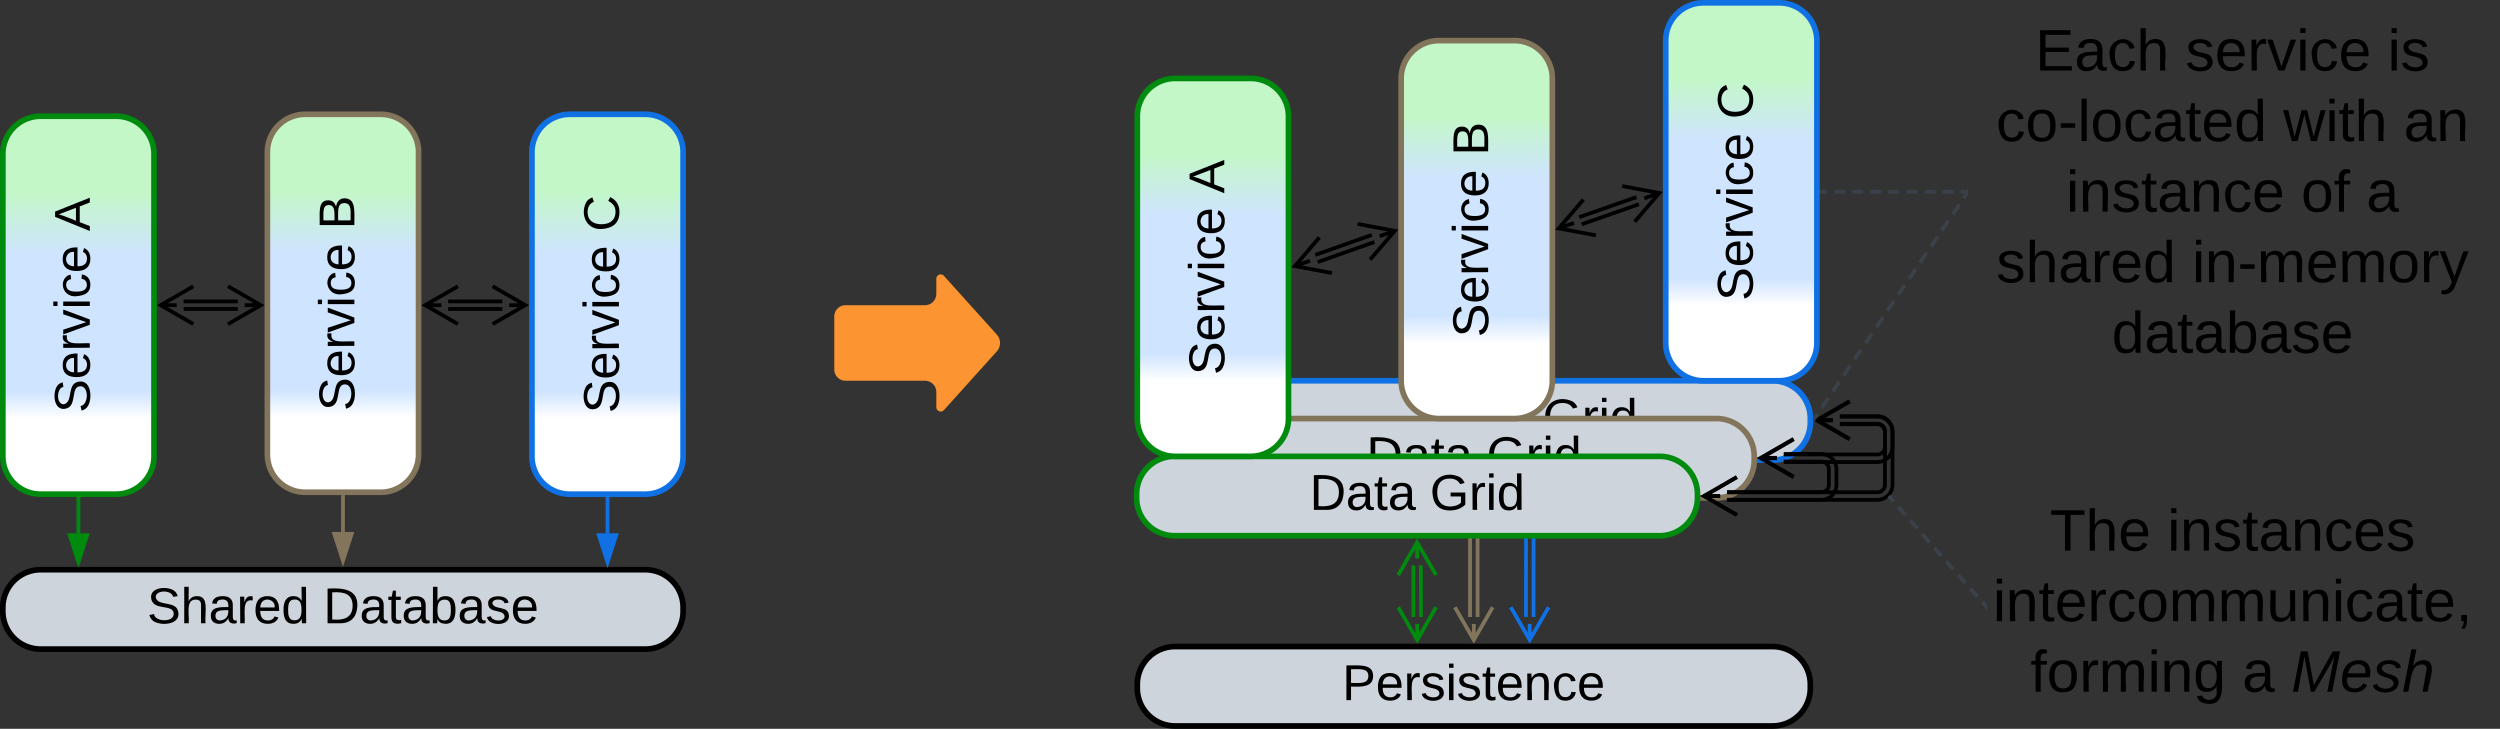 <svg xmlns="http://www.w3.org/2000/svg" xmlns:xlink="http://www.w3.org/1999/xlink" xmlns:lucid="lucid" width="1323" height="385.67"><rect width="100%" height="100%" fill="#333333" stroke="none"/><g transform="translate(-158.5 -498.5)" lucid:page-tab-id="0_0"><path d="M600 666a6 6 0 0 1 6-6h42a6 6 0 0 0 6-6v-8a2.3 2.3 0 0 1 4-1.54l28 31.08a6.67 6.67 0 0 1 0 8.92l-28 31.08a2.3 2.3 0 0 1-4-1.54v-8a6 6 0 0 0-6-6h-42a6 6 0 0 1-6-6z" fill="#fc9432"/><path d="M1200 506a6 6 0 0 1 6-6h268a6 6 0 0 1 6 6v188a6 6 0 0 1-6 6h-268a6 6 0 0 1-6-6z" stroke="#000" stroke-opacity="0" stroke-width="3" fill="#fff" fill-opacity="0"/><use xlink:href="#a" transform="matrix(1,0,0,1,1205,505) translate(30.562 30.826)"/><use xlink:href="#b" transform="matrix(1,0,0,1,1205,505) translate(110.068 30.826)"/><use xlink:href="#c" transform="matrix(1,0,0,1,1205,505) translate(217.056 30.826)"/><use xlink:href="#d" transform="matrix(1,0,0,1,1205,505) translate(9.864 68.16)"/><use xlink:href="#e" transform="matrix(1,0,0,1,1205,505) translate(161.79 68.16)"/><use xlink:href="#f" transform="matrix(1,0,0,1,1205,505) translate(225.568 68.16)"/><use xlink:href="#g" transform="matrix(1,0,0,1,1205,505) translate(46.895 105.493)"/><use xlink:href="#h" transform="matrix(1,0,0,1,1205,505) translate(171.253 105.493)"/><use xlink:href="#i" transform="matrix(1,0,0,1,1205,505) translate(205.821 105.493)"/><use xlink:href="#j" transform="matrix(1,0,0,1,1205,505) translate(9.951 142.826)"/><use xlink:href="#k" transform="matrix(1,0,0,1,1205,505) translate(113.568 142.826)"/><use xlink:href="#l" transform="matrix(1,0,0,1,1205,505) translate(71.049 180.16)"/><path d="M1122.5 600h2.87m3.82 0h5.73m3.83 0h5.73m3.82 0h5.74m3.82 0h5.74m3.82 0h5.74m3.83 0h5.74m3.83 0h5.74m3.83 0h2.87" stroke="#3a414a" stroke-width="2" fill="none"/><path d="M1122.53 600.98h-1.03V599h1.03zM1200 600.98h-1.03V599h1.03z" stroke="#3a414a" stroke-width=".05" fill="#3a414a"/><path d="M160 580a20 20 0 0 1 20-20h40a20 20 0 0 1 20 20v160a20 20 0 0 1-20 20h-40a20 20 0 0 1-20-20z" stroke="#008a0e" stroke-width="3" fill="url(#m)"/><use xlink:href="#n" transform="matrix(-1.8369701987210297e-16,-1,1,-1.8369701987210297e-16,165,755) translate(38.037 41.021)"/><use xlink:href="#o" transform="matrix(-1.8369701987210297e-16,-1,1,-1.8369701987210297e-16,165,755) translate(134.185 41.021)"/><path d="M300 579a20 20 0 0 1 20-20h40a20 20 0 0 1 20 20v160a20 20 0 0 1-20 20h-40a20 20 0 0 1-20-20z" stroke="#82755b" stroke-width="3" fill="url(#p)"/><use xlink:href="#n" transform="matrix(-1.8369701987210297e-16,-1,1,-1.8369701987210297e-16,305,754) translate(38.037 41.021)"/><use xlink:href="#q" transform="matrix(-1.8369701987210297e-16,-1,1,-1.8369701987210297e-16,305,754) translate(134.185 41.021)"/><path d="M440 579a20 20 0 0 1 20-20h40a20 20 0 0 1 20 20v161a20 20 0 0 1-20 20h-40a20 20 0 0 1-20-20z" stroke="#1071e5" stroke-width="3" fill="url(#r)"/><use xlink:href="#n" transform="matrix(-1.8369701987210297e-16,-1,1,-1.8369701987210297e-16,445,755) translate(37.833 41.021)"/><use xlink:href="#s" transform="matrix(-1.8369701987210297e-16,-1,1,-1.8369701987210297e-16,445,755) translate(133.981 41.021)"/><path d="M200 780.7v-18.2" stroke="#008a0e" stroke-width="2" fill="none"/><path d="M200 795.98l-4.63-14.27h9.26z" stroke="#008a0e" stroke-width="2" fill="#008a0e"/><path d="M200.97 762.53h-1.94v-1.03h1.94z" stroke="#008a0e" stroke-width=".05" fill="#008a0e"/><path d="M340 761.5V780" stroke="#82755b" stroke-width="2" fill="none"/><path d="M340.98 761.53h-1.96v-1.03h1.96z" stroke="#82755b" stroke-width=".05" fill="#82755b"/><path d="M340 795.26L335.37 781h9.26z" stroke="#82755b" stroke-width="2" fill="#82755b"/><path d="M160 820a20 20 0 0 1 20-20h320a20 20 0 0 1 20 20v2a20 20 0 0 1-20 20H180a20 20 0 0 1-20-20z" stroke="#000" stroke-width="3" fill="#ced4db"/><use xlink:href="#t" transform="matrix(1,0,0,1,165,805) translate(71.375 23.333)"/><use xlink:href="#u" transform="matrix(1,0,0,1,165,805) translate(164.635 23.333)"/><path d="M480 762.5v18.2" stroke="#1071e5" stroke-width="2" fill="none"/><path d="M480.98 762.53h-1.96v-1.03h1.96z" stroke="#1071e5" stroke-width=".05" fill="#1071e5"/><path d="M480 795.98l-4.63-14.27h9.26z" stroke="#1071e5" stroke-width="2" fill="#1071e5"/><path d="M284.34 662h-28.68M284.34 658h-28.68M279.18 650l17.32 10-17.32 10m17.32-10H288M260.82 670l-17.32-10 17.32-10m-17.32 10h8.5M424.34 662h-28.68M424.34 658h-28.68M419.18 650l17.32 10-17.32 10m17.32-10H428M400.82 670l-17.32-10 17.32-10m-17.32 10h8.5" stroke="#000" stroke-width="2" fill="none"/><path d="M906.47 825l-.05-27.34M910.47 825l-.05-27.34M918.46 819.83l-9.97 17.34-10.04-17.3m10.03 17.3l-.02-8.5M898.43 802.84l9.97-17.34 10.03 17.3m-10.03-17.3l.02 8.5" stroke="#008a0e" stroke-width="2" fill="none"/><path d="M936.44 825v-47.34M940.44 825v-47.34M948.44 819.85l-10 17.32-10-17.32m10 17.32v-8.5M928.44 782.82l10-17.32 10 17.32m-10-17.32v8.5" stroke="#82755b" stroke-width="2" fill="none"/><path d="M966.03 825l.07-67.34M970.03 825l.07-67.34M978.04 819.86l-10.02 17.3-9.98-17.32m9.98 17.33v-8.5M958.1 762.8l10-17.3 10 17.33m-10-17.33v8.5" stroke="#1071e5" stroke-width="2" fill="none"/><path d="M819.72 720a20 20 0 0 1 20-20h256.8a20 20 0 0 1 20 20v2a20 20 0 0 1-20 20h-256.8a20 20 0 0 1-20-20z" stroke="#1071e5" stroke-width="3" fill="#ced4db"/><use xlink:href="#v" transform="matrix(1,0,0,1,824.717,705) translate(86.579 23.333)"/><use xlink:href="#w" transform="matrix(1,0,0,1,824.717,705) translate(150.209 23.333)"/><path d="M790.04 740a20 20 0 0 1 20-20h256.8a20 20 0 0 1 20 20v2a20 20 0 0 1-20 20h-256.8a20 20 0 0 1-20-20z" stroke="#82755b" stroke-width="3" fill="#ced4db"/><use xlink:href="#v" transform="matrix(1,0,0,1,795.037,725) translate(86.579 23.333)"/><use xlink:href="#w" transform="matrix(1,0,0,1,795.037,725) translate(150.209 23.333)"/><path d="M760 760a20 20 0 0 1 20-20h256.8a20 20 0 0 1 20 20v2a20 20 0 0 1-20 20H780a20 20 0 0 1-20-20z" stroke="#008a0e" stroke-width="3" fill="#ced4db"/><use xlink:href="#v" transform="matrix(1,0,0,1,765,745) translate(86.579 23.333)"/><use xlink:href="#w" transform="matrix(1,0,0,1,765,745) translate(150.209 23.333)"/><path d="M760.36 860.67a20 20 0 0 1 20-20h316.16a20 20 0 0 1 20 20v2a20 20 0 0 1-20 20H780.36a20 20 0 0 1-20-20z" stroke="#000" stroke-width="3" fill="#ced4db"/><use xlink:href="#x" transform="matrix(1,0,0,1,765.357,845.667) translate(103.449 23.333)"/><path d="M1132.17 719h19.85a8 8 0 0 1 8 8v8a8 8 0 0 1-8 8h-49.52" stroke="#000" stroke-width="2" fill="none"/><path d="M1132.17 723h19.85a4 4 0 0 1 4 4v8a4 4 0 0 1-4 4h-49.52" stroke="#000" stroke-width="2" fill="none"/><path d="M1137.34 731l-17.32-10 17.32-10m-17.32 10h8.5M1107.66 751l-17.33-10 17.33-10m-17.33 10h8.5" stroke="#000" stroke-width="2" fill="none"/><path d="M1132.17 718.77h19.85a8 8 0 0 1 8 8V755a8 8 0 0 1-8 8h-79.56" stroke="#000" stroke-width="2" fill="none"/><path d="M1132.17 722.77h19.85a4 4 0 0 1 4 4V755a4 4 0 0 1-4 4h-79.56" stroke="#000" stroke-width="2" fill="none"/><path d="M1137.34 730.77l-17.32-10 17.32-10m-17.32 10h8.5M1077.62 771l-17.32-10 17.32-10m-17.32 10h8.5" stroke="#000" stroke-width="2" fill="none"/><path d="M1102.5 738.77h19.84a8 8 0 0 1 8 8V755a8 8 0 0 1-8 8h-49.88" stroke="#000" stroke-width="2" fill="none"/><path d="M1102.5 742.77h19.84a4 4 0 0 1 4 4V755a4 4 0 0 1-4 4h-49.88" stroke="#000" stroke-width="2" fill="none"/><path d="M1107.66 750.77l-17.33-10 17.33-10m-17.33 10h8.5M1077.62 771l-17.32-10 17.32-10m-17.32 10h8.5" stroke="#000" stroke-width="2" fill="none"/><path d="M760.36 560a20 20 0 0 1 20-20h40a20 20 0 0 1 20 20v160a20 20 0 0 1-20 20h-40a20 20 0 0 1-20-20z" stroke="#008a0e" stroke-width="3" fill="url(#y)"/><use xlink:href="#n" transform="matrix(-1.8369701987210297e-16,-1,1,-1.8369701987210297e-16,765.357,735) translate(38.037 41.021)"/><use xlink:href="#o" transform="matrix(-1.8369701987210297e-16,-1,1,-1.8369701987210297e-16,765.357,735) translate(134.185 41.021)"/><path d="M900 540a20 20 0 0 1 20-20h40a20 20 0 0 1 20 20v160a20 20 0 0 1-20 20h-40a20 20 0 0 1-20-20z" stroke="#82755b" stroke-width="3" fill="url(#z)"/><use xlink:href="#n" transform="matrix(-1.8369701987210297e-16,-1,1,-1.8369701987210297e-16,905,715) translate(38.037 41.021)"/><use xlink:href="#q" transform="matrix(-1.8369701987210297e-16,-1,1,-1.8369701987210297e-16,905,715) translate(134.185 41.021)"/><path d="M1040 520a20 20 0 0 1 20-20h40a20 20 0 0 1 20 20v160a20 20 0 0 1-20 20h-40a20 20 0 0 1-20-20z" stroke="#1071e5" stroke-width="3" fill="url(#A)"/><g><use xlink:href="#n" transform="matrix(-1.8369701987210297e-16,-1,1,-1.8369701987210297e-16,1045,695) translate(37.333 41.021)"/><use xlink:href="#s" transform="matrix(-1.8369701987210297e-16,-1,1,-1.8369701987210297e-16,1045,695) translate(133.481 41.021)"/></g><path d="M885.8 626.6l-29.92 10.57M884.48 622.83l-29.94 10.57M876.95 617l19.66 3.67-13 15.2m13-15.2l-8 2.83M863.4 643l-19.66-3.67 13-15.2m-13 15.2l8.02-2.83M1025.8 606.58l-30.28 10.62M1024.48 602.8l-30.28 10.62M1016.96 596.96l19.65 3.7-13.02 15.17m13.03-15.17l-8 2.82M1003.04 623.04l-19.65-3.7 13.02-15.17m-13.03 15.17l8-2.82" stroke="#000" stroke-width="2" fill="none"/><path d="M1118.58 720.17l1.73-2.55m2.32-3.4l3.47-5.13m2.3-3.42l3.46-5.1m2.3-3.42l3.48-5.12m2.3-3.4l3.47-5.12m2.32-3.4l3.47-5.13m2.3-3.42l3.46-5.1m2.32-3.42l3.46-5.12m2.3-3.4l3.48-5.12m2.3-3.4l3.47-5.13m2.3-3.42l3.47-5.1m2.3-3.42l3.47-5.12m2.3-3.4l3.48-5.12m2.3-3.4l3.48-5.13m2.3-3.4l1.74-2.57" stroke="#3a414a" stroke-width="2" fill="none"/><path d="M1119.4 720.7l-1.45 2.13.07-.77v-2.12l-.02-.2zM1200 601.24l-1.38-.94 1.38-2.04z" stroke="#3a414a" stroke-width=".05" fill="#3a414a"/><path d="M1210 766a6 6 0 0 1 6-6h248a6 6 0 0 1 6 6v108a6 6 0 0 1-6 6h-248a6 6 0 0 1-6-6z" stroke="#000" stroke-opacity="0" stroke-width="3" fill="#fff" fill-opacity="0"/><g><use xlink:href="#B" transform="matrix(1,0,0,1,1215,765) translate(28.296 24.889)"/><use xlink:href="#C" transform="matrix(1,0,0,1,1215,765) translate(90.432 24.889)"/><use xlink:href="#D" transform="matrix(1,0,0,1,1215,765) translate(-1.821 62.222)"/><use xlink:href="#E" transform="matrix(1,0,0,1,1215,765) translate(18.012 99.556)"/><use xlink:href="#F" transform="matrix(1,0,0,1,1215,765) translate(130.099 99.556)"/><use xlink:href="#G" transform="matrix(1,0,0,1,1215,765) translate(156.025 99.556)"/></g><path d="M1158.68 761.75l1.9 2.16m2.53 2.88l3.8 4.3m2.54 2.9l3.8 4.3m2.54 2.88l3.8 4.3m2.53 2.88l3.8 4.32m2.54 2.87l3.8 4.3m2.53 2.9l3.8 4.3m2.54 2.88l3.8 4.32m2.54 2.87l1.9 2.15M1158.7 761.77l-.68-.77" stroke="#3a414a" stroke-width="2" fill="none"/><path d="M1210 821.48l-1.4-1.6 1.4-1.25z" stroke="#3a414a" stroke-width=".05" fill="#3a414a"/><defs><path d="M30 0v-248h187v28H63v79h144v27H63v87h162V0H30" id="H"/><path d="M141-36C126-15 110 5 73 4 37 3 15-17 15-53c-1-64 63-63 125-63 3-35-9-54-41-54-24 1-41 7-42 31l-33-3c5-37 33-52 76-52 45 0 72 20 72 64v82c-1 20 7 32 28 27v20c-31 9-61-2-59-35zM48-53c0 20 12 33 32 33 41-3 63-29 60-74-43 2-92-5-92 41" id="I"/><path d="M96-169c-40 0-48 33-48 73s9 75 48 75c24 0 41-14 43-38l32 2c-6 37-31 61-74 61-59 0-76-41-82-99-10-93 101-131 147-64 4 7 5 14 7 22l-32 3c-4-21-16-35-41-35" id="J"/><path d="M106-169C34-169 62-67 57 0H25v-261h32l-1 103c12-21 28-36 61-36 89 0 53 116 60 194h-32v-121c2-32-8-49-39-48" id="K"/><g id="a"><use transform="matrix(0.086,0,0,0.086,0,0)" xlink:href="#H"/><use transform="matrix(0.086,0,0,0.086,20.741,0)" xlink:href="#I"/><use transform="matrix(0.086,0,0,0.086,38.025,0)" xlink:href="#J"/><use transform="matrix(0.086,0,0,0.086,53.58,0)" xlink:href="#K"/></g><path d="M135-143c-3-34-86-38-87 0 15 53 115 12 119 90S17 21 10-45l28-5c4 36 97 45 98 0-10-56-113-15-118-90-4-57 82-63 122-42 12 7 21 19 24 35" id="L"/><path d="M100-194c63 0 86 42 84 106H49c0 40 14 67 53 68 26 1 43-12 49-29l28 8c-11 28-37 45-77 45C44 4 14-33 15-96c1-61 26-98 85-98zm52 81c6-60-76-77-97-28-3 7-6 17-6 28h103" id="M"/><path d="M114-163C36-179 61-72 57 0H25l-1-190h30c1 12-1 29 2 39 6-27 23-49 58-41v29" id="N"/><path d="M108 0H70L1-190h34L89-25l56-165h34" id="O"/><path d="M24-231v-30h32v30H24zM24 0v-190h32V0H24" id="P"/><g id="b"><use transform="matrix(0.086,0,0,0.086,0,0)" xlink:href="#L"/><use transform="matrix(0.086,0,0,0.086,15.556,0)" xlink:href="#M"/><use transform="matrix(0.086,0,0,0.086,32.84,0)" xlink:href="#N"/><use transform="matrix(0.086,0,0,0.086,43.123,0)" xlink:href="#O"/><use transform="matrix(0.086,0,0,0.086,58.679,0)" xlink:href="#P"/><use transform="matrix(0.086,0,0,0.086,65.506,0)" xlink:href="#J"/><use transform="matrix(0.086,0,0,0.086,81.062,0)" xlink:href="#M"/></g><g id="c"><use transform="matrix(0.086,0,0,0.086,0,0)" xlink:href="#P"/><use transform="matrix(0.086,0,0,0.086,6.827,0)" xlink:href="#L"/></g><path d="M100-194c62-1 85 37 85 99 1 63-27 99-86 99S16-35 15-95c0-66 28-99 85-99zM99-20c44 1 53-31 53-75 0-43-8-75-51-75s-53 32-53 75 10 74 51 75" id="Q"/><path d="M16-82v-28h88v28H16" id="R"/><path d="M24 0v-261h32V0H24" id="S"/><path d="M59-47c-2 24 18 29 38 22v24C64 9 27 4 27-40v-127H5v-23h24l9-43h21v43h35v23H59v120" id="T"/><path d="M85-194c31 0 48 13 60 33l-1-100h32l1 261h-30c-2-10 0-23-3-31C134-8 116 4 85 4 32 4 16-35 15-94c0-66 23-100 70-100zm9 24c-40 0-46 34-46 75 0 40 6 74 45 74 42 0 51-32 51-76 0-42-9-74-50-73" id="U"/><g id="d"><use transform="matrix(0.086,0,0,0.086,0,0)" xlink:href="#J"/><use transform="matrix(0.086,0,0,0.086,15.556,0)" xlink:href="#Q"/><use transform="matrix(0.086,0,0,0.086,32.84,0)" xlink:href="#R"/><use transform="matrix(0.086,0,0,0.086,43.123,0)" xlink:href="#S"/><use transform="matrix(0.086,0,0,0.086,49.951,0)" xlink:href="#Q"/><use transform="matrix(0.086,0,0,0.086,67.235,0)" xlink:href="#J"/><use transform="matrix(0.086,0,0,0.086,82.79,0)" xlink:href="#I"/><use transform="matrix(0.086,0,0,0.086,100.074,0)" xlink:href="#T"/><use transform="matrix(0.086,0,0,0.086,108.716,0)" xlink:href="#M"/><use transform="matrix(0.086,0,0,0.086,126,0)" xlink:href="#U"/></g><path d="M206 0h-36l-40-164L89 0H53L-1-190h32L70-26l43-164h34l41 164 42-164h31" id="V"/><g id="e"><use transform="matrix(0.086,0,0,0.086,0,0)" xlink:href="#V"/><use transform="matrix(0.086,0,0,0.086,22.383,0)" xlink:href="#P"/><use transform="matrix(0.086,0,0,0.086,29.21,0)" xlink:href="#T"/><use transform="matrix(0.086,0,0,0.086,37.852,0)" xlink:href="#K"/></g><path d="M117-194c89-4 53 116 60 194h-32v-121c0-31-8-49-39-48C34-167 62-67 57 0H25l-1-190h30c1 10-1 24 2 32 11-22 29-35 61-36" id="W"/><g id="f"><use transform="matrix(0.086,0,0,0.086,0,0)" xlink:href="#I"/><use transform="matrix(0.086,0,0,0.086,17.284,0)" xlink:href="#W"/></g><g id="g"><use transform="matrix(0.086,0,0,0.086,0,0)" xlink:href="#P"/><use transform="matrix(0.086,0,0,0.086,6.827,0)" xlink:href="#W"/><use transform="matrix(0.086,0,0,0.086,24.111,0)" xlink:href="#L"/><use transform="matrix(0.086,0,0,0.086,39.667,0)" xlink:href="#T"/><use transform="matrix(0.086,0,0,0.086,48.309,0)" xlink:href="#I"/><use transform="matrix(0.086,0,0,0.086,65.593,0)" xlink:href="#W"/><use transform="matrix(0.086,0,0,0.086,82.877,0)" xlink:href="#J"/><use transform="matrix(0.086,0,0,0.086,98.432,0)" xlink:href="#M"/></g><path d="M101-234c-31-9-42 10-38 44h38v23H63V0H32v-167H5v-23h27c-7-52 17-82 69-68v24" id="X"/><g id="h"><use transform="matrix(0.086,0,0,0.086,0,0)" xlink:href="#Q"/><use transform="matrix(0.086,0,0,0.086,17.284,0)" xlink:href="#X"/></g><use transform="matrix(0.086,0,0,0.086,0,0)" xlink:href="#I" id="i"/><g id="j"><use transform="matrix(0.086,0,0,0.086,0,0)" xlink:href="#L"/><use transform="matrix(0.086,0,0,0.086,15.556,0)" xlink:href="#K"/><use transform="matrix(0.086,0,0,0.086,32.84,0)" xlink:href="#I"/><use transform="matrix(0.086,0,0,0.086,50.123,0)" xlink:href="#N"/><use transform="matrix(0.086,0,0,0.086,60.407,0)" xlink:href="#M"/><use transform="matrix(0.086,0,0,0.086,77.691,0)" xlink:href="#U"/></g><path d="M210-169c-67 3-38 105-44 169h-31v-121c0-29-5-50-35-48C34-165 62-65 56 0H25l-1-190h30c1 10-1 24 2 32 10-44 99-50 107 0 11-21 27-35 58-36 85-2 47 119 55 194h-31v-121c0-29-5-49-35-48" id="Y"/><path d="M179-190L93 31C79 59 56 82 12 73V49c39 6 53-20 64-50L1-190h34L92-34l54-156h33" id="Z"/><g id="k"><use transform="matrix(0.086,0,0,0.086,0,0)" xlink:href="#P"/><use transform="matrix(0.086,0,0,0.086,6.827,0)" xlink:href="#W"/><use transform="matrix(0.086,0,0,0.086,24.111,0)" xlink:href="#R"/><use transform="matrix(0.086,0,0,0.086,34.395,0)" xlink:href="#Y"/><use transform="matrix(0.086,0,0,0.086,60.235,0)" xlink:href="#M"/><use transform="matrix(0.086,0,0,0.086,77.519,0)" xlink:href="#Y"/><use transform="matrix(0.086,0,0,0.086,103.358,0)" xlink:href="#Q"/><use transform="matrix(0.086,0,0,0.086,120.642,0)" xlink:href="#N"/><use transform="matrix(0.086,0,0,0.086,130.926,0)" xlink:href="#Z"/></g><path d="M115-194c53 0 69 39 70 98 0 66-23 100-70 100C84 3 66-7 56-30L54 0H23l1-261h32v101c10-23 28-34 59-34zm-8 174c40 0 45-34 45-75 0-40-5-75-45-74-42 0-51 32-51 76 0 43 10 73 51 73" id="aa"/><g id="l"><use transform="matrix(0.086,0,0,0.086,0,0)" xlink:href="#U"/><use transform="matrix(0.086,0,0,0.086,17.284,0)" xlink:href="#I"/><use transform="matrix(0.086,0,0,0.086,34.568,0)" xlink:href="#T"/><use transform="matrix(0.086,0,0,0.086,43.21,0)" xlink:href="#I"/><use transform="matrix(0.086,0,0,0.086,60.494,0)" xlink:href="#aa"/><use transform="matrix(0.086,0,0,0.086,77.778,0)" xlink:href="#I"/><use transform="matrix(0.086,0,0,0.086,95.062,0)" xlink:href="#L"/><use transform="matrix(0.086,0,0,0.086,110.617,0)" xlink:href="#M"/></g><linearGradient gradientUnits="userSpaceOnUse" id="m" x1="160" y1="760" x2="160" y2="560"><stop offset="19.93%" stop-color="#fff"/><stop offset="27.17%" stop-color="#cfe4ff"/><stop offset="63.41%" stop-color="#cfe4ff"/><stop offset="79.71%" stop-color="#c3f7c8"/></linearGradient><path d="M185-189c-5-48-123-54-124 2 14 75 158 14 163 119 3 78-121 87-175 55-17-10-28-26-33-46l33-7c5 56 141 63 141-1 0-78-155-14-162-118-5-82 145-84 179-34 5 7 8 16 11 25" id="ab"/><g id="n"><use transform="matrix(0.074,0,0,0.074,0,0)" xlink:href="#ab"/><use transform="matrix(0.074,0,0,0.074,17.778,0)" xlink:href="#M"/><use transform="matrix(0.074,0,0,0.074,32.593,0)" xlink:href="#N"/><use transform="matrix(0.074,0,0,0.074,41.407,0)" xlink:href="#O"/><use transform="matrix(0.074,0,0,0.074,54.741,0)" xlink:href="#P"/><use transform="matrix(0.074,0,0,0.074,60.593,0)" xlink:href="#J"/><use transform="matrix(0.074,0,0,0.074,73.926,0)" xlink:href="#M"/></g><path d="M205 0l-28-72H64L36 0H1l101-248h38L239 0h-34zm-38-99l-47-123c-12 45-31 82-46 123h93" id="ac"/><use transform="matrix(0.074,0,0,0.074,0,0)" xlink:href="#ac" id="o"/><linearGradient gradientUnits="userSpaceOnUse" id="p" x1="300" y1="759" x2="300" y2="559"><stop offset="19.93%" stop-color="#fff"/><stop offset="27.17%" stop-color="#cfe4ff"/><stop offset="63.41%" stop-color="#cfe4ff"/><stop offset="79.71%" stop-color="#c3f7c8"/></linearGradient><path d="M160-131c35 5 61 23 61 61C221 17 115-2 30 0v-248c76 3 177-17 177 60 0 33-19 50-47 57zm-97-11c50-1 110 9 110-42 0-47-63-36-110-37v79zm0 115c55-2 124 14 124-45 0-56-70-42-124-44v89" id="ad"/><use transform="matrix(0.074,0,0,0.074,0,0)" xlink:href="#ad" id="q"/><linearGradient gradientUnits="userSpaceOnUse" id="r" x1="440" y1="760" x2="440" y2="559"><stop offset="19.93%" stop-color="#fff"/><stop offset="27.17%" stop-color="#cfe4ff"/><stop offset="63.41%" stop-color="#cfe4ff"/><stop offset="79.71%" stop-color="#c3f7c8"/></linearGradient><path d="M212-179c-10-28-35-45-73-45-59 0-87 40-87 99 0 60 29 101 89 101 43 0 62-24 78-52l27 14C228-24 195 4 139 4 59 4 22-46 18-125c-6-104 99-153 187-111 19 9 31 26 39 46" id="ae"/><use transform="matrix(0.074,0,0,0.074,0,0)" xlink:href="#ae" id="s"/><g id="t"><use transform="matrix(0.074,0,0,0.074,0,0)" xlink:href="#ab"/><use transform="matrix(0.074,0,0,0.074,17.778,0)" xlink:href="#K"/><use transform="matrix(0.074,0,0,0.074,32.593,0)" xlink:href="#I"/><use transform="matrix(0.074,0,0,0.074,47.407,0)" xlink:href="#N"/><use transform="matrix(0.074,0,0,0.074,56.222,0)" xlink:href="#M"/><use transform="matrix(0.074,0,0,0.074,71.037,0)" xlink:href="#U"/></g><path d="M30-248c118-7 216 8 213 122C240-48 200 0 122 0H30v-248zM63-27c89 8 146-16 146-99s-60-101-146-95v194" id="af"/><g id="u"><use transform="matrix(0.074,0,0,0.074,0,0)" xlink:href="#af"/><use transform="matrix(0.074,0,0,0.074,19.185,0)" xlink:href="#I"/><use transform="matrix(0.074,0,0,0.074,34,0)" xlink:href="#T"/><use transform="matrix(0.074,0,0,0.074,41.407,0)" xlink:href="#I"/><use transform="matrix(0.074,0,0,0.074,56.222,0)" xlink:href="#aa"/><use transform="matrix(0.074,0,0,0.074,71.037,0)" xlink:href="#I"/><use transform="matrix(0.074,0,0,0.074,85.852,0)" xlink:href="#L"/><use transform="matrix(0.074,0,0,0.074,99.185,0)" xlink:href="#M"/></g><g id="v"><use transform="matrix(0.074,0,0,0.074,0,0)" xlink:href="#af"/><use transform="matrix(0.074,0,0,0.074,19.185,0)" xlink:href="#I"/><use transform="matrix(0.074,0,0,0.074,34,0)" xlink:href="#T"/><use transform="matrix(0.074,0,0,0.074,41.407,0)" xlink:href="#I"/></g><path d="M143 4C61 4 22-44 18-125c-5-107 100-154 193-111 17 8 29 25 37 43l-32 9c-13-25-37-40-76-40-61 0-88 39-88 99 0 61 29 100 91 101 35 0 62-11 79-27v-45h-74v-28h105v86C228-13 192 4 143 4" id="ag"/><g id="w"><use transform="matrix(0.074,0,0,0.074,0,0)" xlink:href="#ag"/><use transform="matrix(0.074,0,0,0.074,20.741,0)" xlink:href="#N"/><use transform="matrix(0.074,0,0,0.074,29.556,0)" xlink:href="#P"/><use transform="matrix(0.074,0,0,0.074,35.407,0)" xlink:href="#U"/></g><path d="M30-248c87 1 191-15 191 75 0 78-77 80-158 76V0H30v-248zm33 125c57 0 124 11 124-50 0-59-68-47-124-48v98" id="ah"/><g id="x"><use transform="matrix(0.074,0,0,0.074,0,0)" xlink:href="#ah"/><use transform="matrix(0.074,0,0,0.074,17.778,0)" xlink:href="#M"/><use transform="matrix(0.074,0,0,0.074,32.593,0)" xlink:href="#N"/><use transform="matrix(0.074,0,0,0.074,41.407,0)" xlink:href="#L"/><use transform="matrix(0.074,0,0,0.074,54.741,0)" xlink:href="#P"/><use transform="matrix(0.074,0,0,0.074,60.593,0)" xlink:href="#L"/><use transform="matrix(0.074,0,0,0.074,73.926,0)" xlink:href="#T"/><use transform="matrix(0.074,0,0,0.074,81.333,0)" xlink:href="#M"/><use transform="matrix(0.074,0,0,0.074,96.148,0)" xlink:href="#W"/><use transform="matrix(0.074,0,0,0.074,110.963,0)" xlink:href="#J"/><use transform="matrix(0.074,0,0,0.074,124.296,0)" xlink:href="#M"/></g><linearGradient gradientUnits="userSpaceOnUse" id="y" x1="760.36" y1="740" x2="760.36" y2="540"><stop offset="19.93%" stop-color="#fff"/><stop offset="27.17%" stop-color="#cfe4ff"/><stop offset="63.41%" stop-color="#cfe4ff"/><stop offset="79.71%" stop-color="#c3f7c8"/></linearGradient><linearGradient gradientUnits="userSpaceOnUse" id="z" x1="900" y1="720" x2="900" y2="520"><stop offset="19.93%" stop-color="#fff"/><stop offset="27.17%" stop-color="#cfe4ff"/><stop offset="63.41%" stop-color="#cfe4ff"/><stop offset="79.71%" stop-color="#c3f7c8"/></linearGradient><linearGradient gradientUnits="userSpaceOnUse" id="A" x1="1040" y1="700" x2="1040" y2="500"><stop offset="19.93%" stop-color="#fff"/><stop offset="27.17%" stop-color="#cfe4ff"/><stop offset="63.41%" stop-color="#cfe4ff"/><stop offset="79.71%" stop-color="#c3f7c8"/></linearGradient><path d="M127-220V0H93v-220H8v-28h204v28h-85" id="ai"/><g id="B"><use transform="matrix(0.086,0,0,0.086,0,0)" xlink:href="#ai"/><use transform="matrix(0.086,0,0,0.086,18.926,0)" xlink:href="#K"/><use transform="matrix(0.086,0,0,0.086,36.21,0)" xlink:href="#M"/></g><g id="C"><use transform="matrix(0.086,0,0,0.086,0,0)" xlink:href="#P"/><use transform="matrix(0.086,0,0,0.086,6.827,0)" xlink:href="#W"/><use transform="matrix(0.086,0,0,0.086,24.111,0)" xlink:href="#L"/><use transform="matrix(0.086,0,0,0.086,39.667,0)" xlink:href="#T"/><use transform="matrix(0.086,0,0,0.086,48.309,0)" xlink:href="#I"/><use transform="matrix(0.086,0,0,0.086,65.593,0)" xlink:href="#W"/><use transform="matrix(0.086,0,0,0.086,82.877,0)" xlink:href="#J"/><use transform="matrix(0.086,0,0,0.086,98.432,0)" xlink:href="#M"/><use transform="matrix(0.086,0,0,0.086,115.716,0)" xlink:href="#L"/></g><path d="M84 4C-5 8 30-112 23-190h32v120c0 31 7 50 39 49 72-2 45-101 50-169h31l1 190h-30c-1-10 1-25-2-33-11 22-28 36-60 37" id="aj"/><path d="M68-38c1 34 0 65-14 84H32c9-13 17-26 17-46H33v-38h35" id="ak"/><g id="D"><use transform="matrix(0.086,0,0,0.086,0,0)" xlink:href="#P"/><use transform="matrix(0.086,0,0,0.086,6.827,0)" xlink:href="#W"/><use transform="matrix(0.086,0,0,0.086,24.111,0)" xlink:href="#T"/><use transform="matrix(0.086,0,0,0.086,32.753,0)" xlink:href="#M"/><use transform="matrix(0.086,0,0,0.086,50.037,0)" xlink:href="#N"/><use transform="matrix(0.086,0,0,0.086,60.321,0)" xlink:href="#J"/><use transform="matrix(0.086,0,0,0.086,75.877,0)" xlink:href="#Q"/><use transform="matrix(0.086,0,0,0.086,93.16,0)" xlink:href="#Y"/><use transform="matrix(0.086,0,0,0.086,119,0)" xlink:href="#Y"/><use transform="matrix(0.086,0,0,0.086,144.84,0)" xlink:href="#aj"/><use transform="matrix(0.086,0,0,0.086,162.123,0)" xlink:href="#W"/><use transform="matrix(0.086,0,0,0.086,179.407,0)" xlink:href="#P"/><use transform="matrix(0.086,0,0,0.086,186.235,0)" xlink:href="#J"/><use transform="matrix(0.086,0,0,0.086,201.79,0)" xlink:href="#I"/><use transform="matrix(0.086,0,0,0.086,219.074,0)" xlink:href="#T"/><use transform="matrix(0.086,0,0,0.086,227.716,0)" xlink:href="#M"/><use transform="matrix(0.086,0,0,0.086,245,0)" xlink:href="#ak"/></g><path d="M177-190C167-65 218 103 67 71c-23-6-38-20-44-43l32-5c15 47 100 32 89-28v-30C133-14 115 1 83 1 29 1 15-40 15-95c0-56 16-97 71-98 29-1 48 16 59 35 1-10 0-23 2-32h30zM94-22c36 0 50-32 50-73 0-42-14-75-50-75-39 0-46 34-46 75s6 73 46 73" id="al"/><g id="E"><use transform="matrix(0.086,0,0,0.086,0,0)" xlink:href="#X"/><use transform="matrix(0.086,0,0,0.086,8.642,0)" xlink:href="#Q"/><use transform="matrix(0.086,0,0,0.086,25.926,0)" xlink:href="#N"/><use transform="matrix(0.086,0,0,0.086,36.21,0)" xlink:href="#Y"/><use transform="matrix(0.086,0,0,0.086,62.049,0)" xlink:href="#P"/><use transform="matrix(0.086,0,0,0.086,68.877,0)" xlink:href="#W"/><use transform="matrix(0.086,0,0,0.086,86.16,0)" xlink:href="#al"/></g><use transform="matrix(0.086,0,0,0.086,0,0)" xlink:href="#I" id="F"/><path d="M222 0l43-216c-8 16-17 34-26 49L143 0h-22L81-216 41 0H11l48-248h42l38 208 116-208h45L252 0h-30" id="am"/><path d="M111-194c62-3 86 47 72 106H45c-7 38 6 69 45 68 27-1 43-14 53-32l24 11C152-15 129 4 87 4 38 3 12-23 12-71c0-70 32-119 99-123zm44 81c14-66-71-72-95-28-4 8-8 17-11 28h106" id="an"/><path d="M55-144c13 50 104 24 104 88C159 21 15 23 1-39l26-10c6 40 102 42 102-4-13-50-104-23-104-87 0-71 143-71 148-8l-29 4c-5-35-85-37-89 0" id="ao"/><path d="M67-158c15-20 31-36 64-36 94 0 33 127 27 194h-32l25-140c3-38-53-32-70-12C52-117 51-51 37 0H6l51-261h31" id="ap"/><g id="G"><use transform="matrix(0.086,0,0,0.086,0,0)" xlink:href="#am"/><use transform="matrix(0.086,0,0,0.086,25.84,0)" xlink:href="#an"/><use transform="matrix(0.086,0,0,0.086,43.123,0)" xlink:href="#ao"/><use transform="matrix(0.086,0,0,0.086,58.679,0)" xlink:href="#ap"/></g></defs></g></svg>
